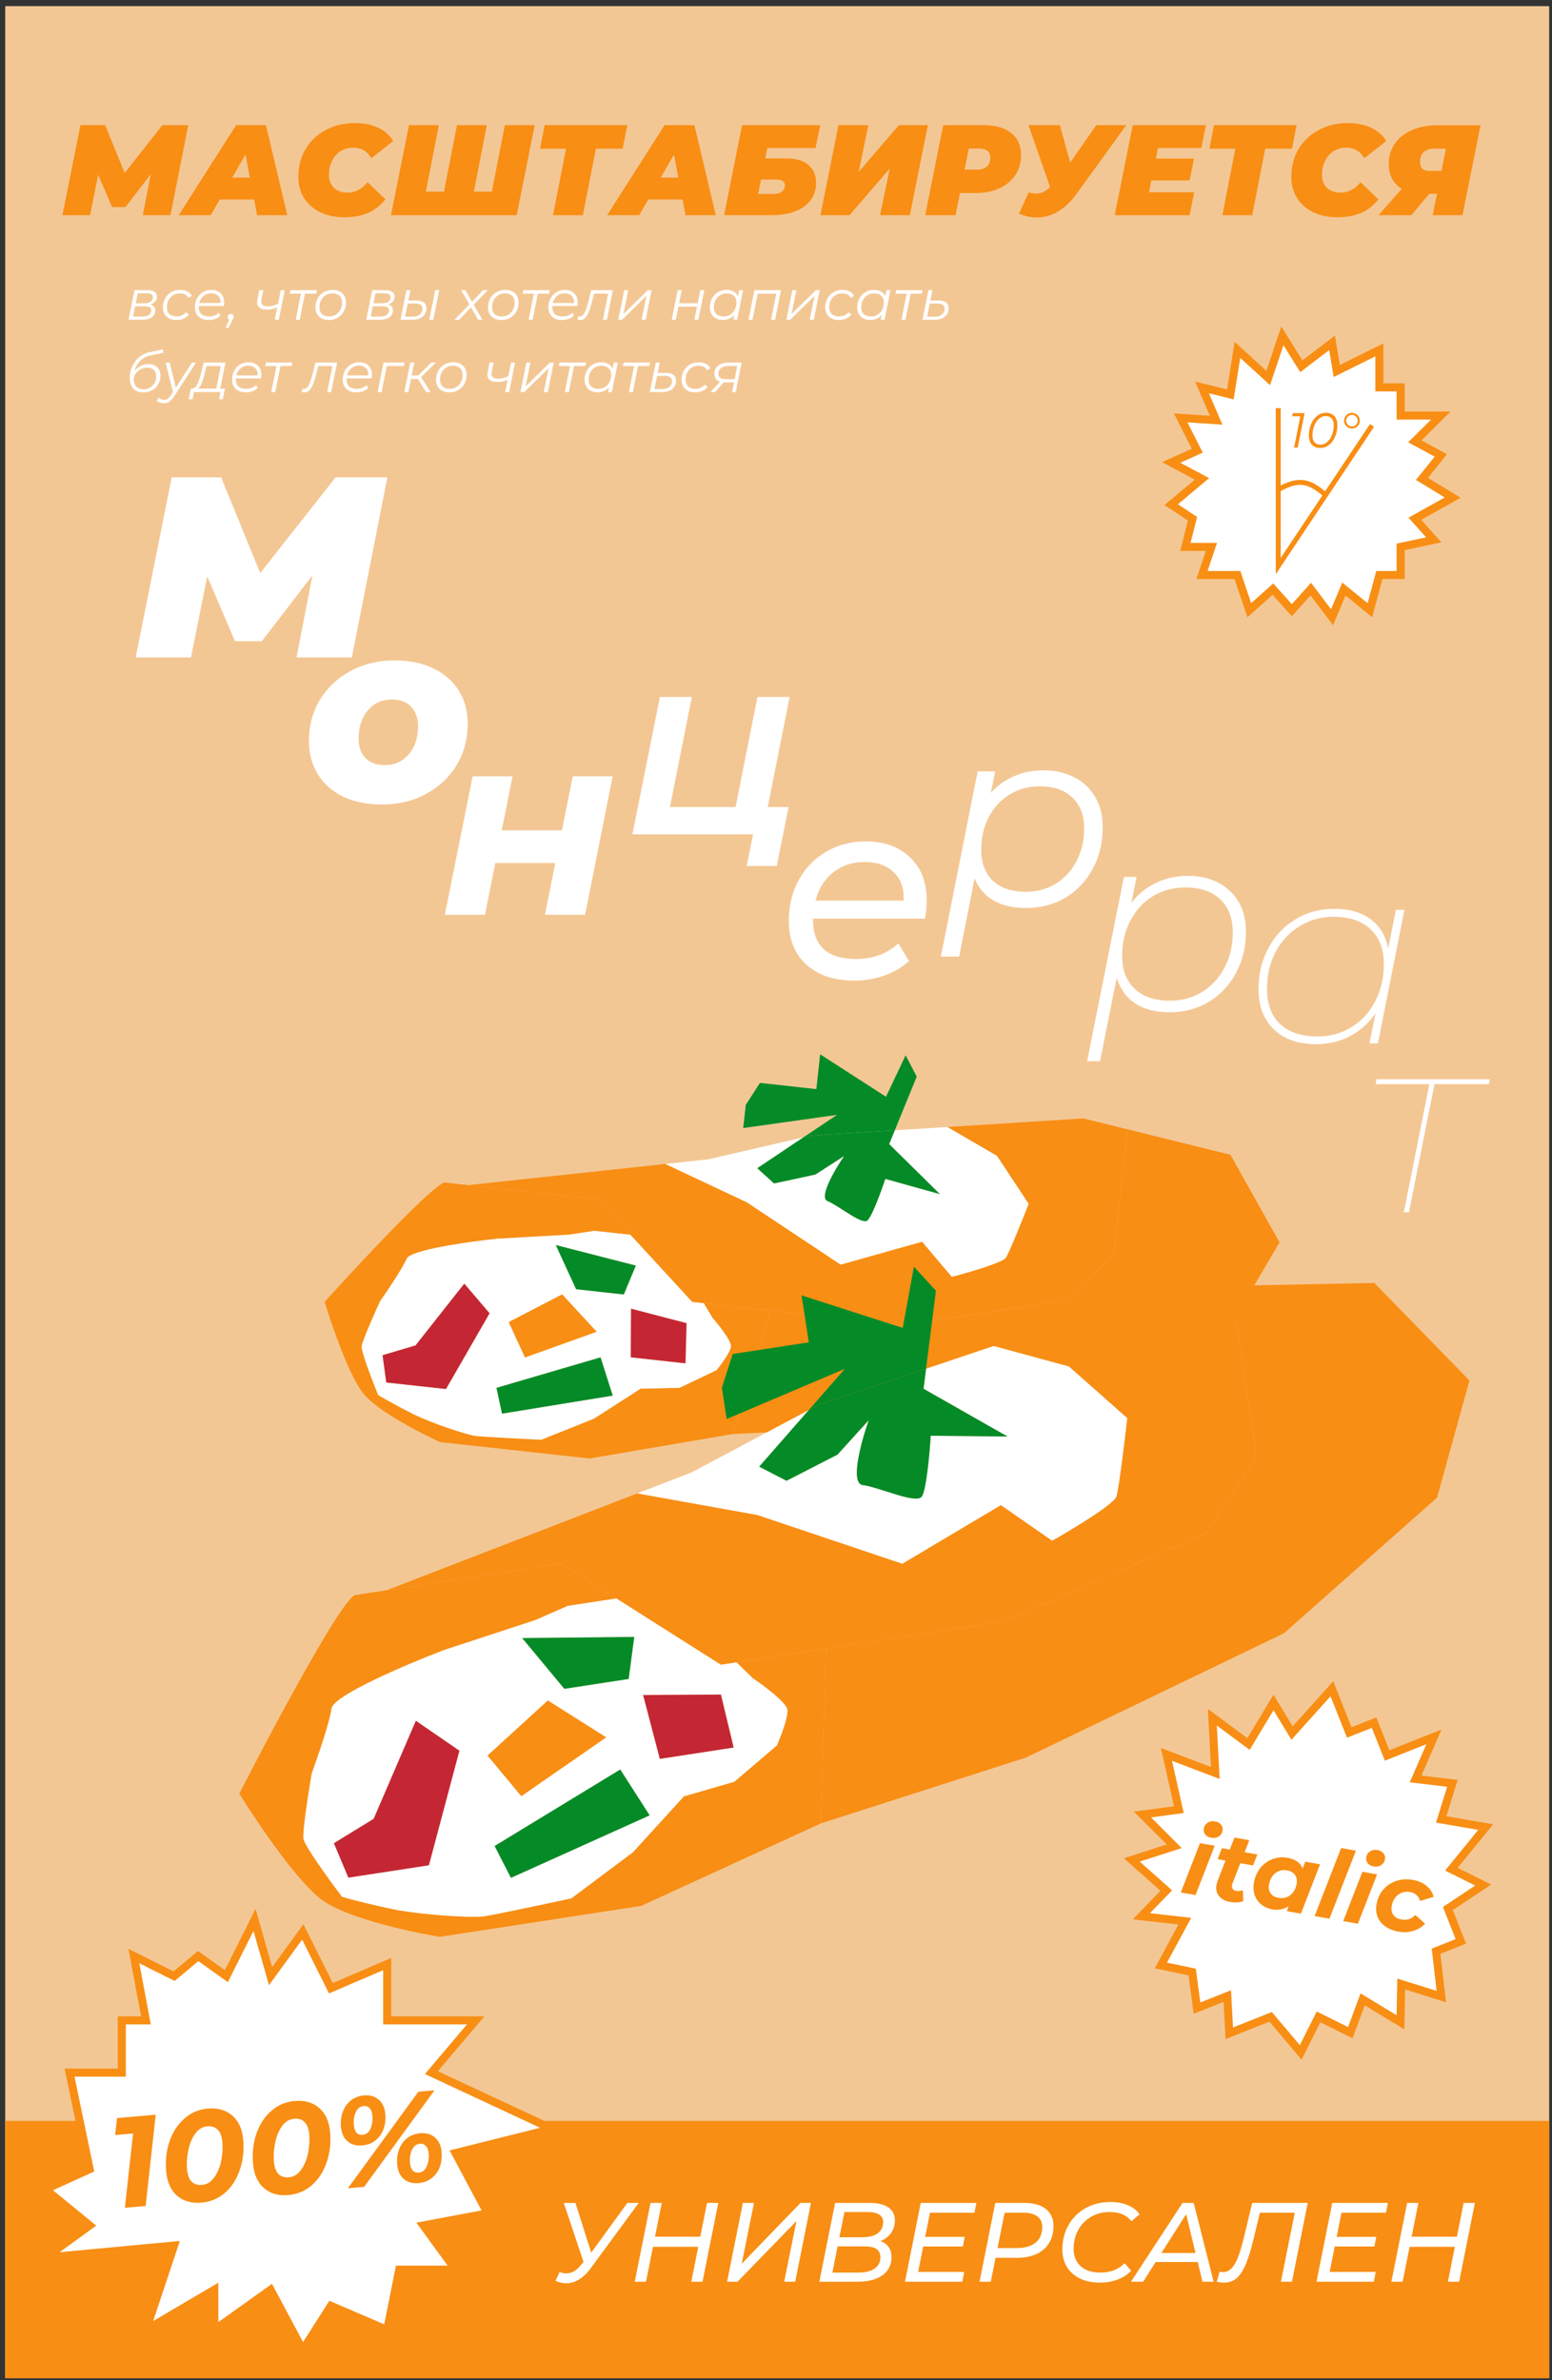 <svg width="193" height="296" viewBox="0 0 193 296" fill="none" xmlns="http://www.w3.org/2000/svg">
<rect x="0" y="0" width="193" height="296" fill="#333333" stroke="none"/>
<rect x="0.649" y="0.762" width="192" height="295" fill="#F3C794"/>
<path d="M48.169 59.362L43.753 81.762H36.873L38.857 71.554L32.553 79.746H29.225L25.769 71.682L23.753 81.762H16.873L21.353 59.362H27.497L32.361 71.266L41.737 59.362H48.169Z" fill="white"/>
<path d="M47.505 100.05C45.67 100.05 44.07 99.73 42.705 99.09C41.34 98.428 40.284 97.5 39.537 96.306C38.79 95.111 38.417 93.724 38.417 92.146C38.417 90.247 38.876 88.54 39.793 87.026C40.71 85.511 41.98 84.316 43.601 83.442C45.222 82.567 47.046 82.13 49.073 82.13C50.908 82.13 52.508 82.46 53.873 83.122C55.238 83.762 56.294 84.679 57.041 85.874C57.788 87.047 58.161 88.423 58.161 90.002C58.161 91.9 57.702 93.618 56.785 95.154C55.868 96.668 54.598 97.863 52.977 98.738C51.377 99.612 49.553 100.05 47.505 100.05ZM47.857 95.154C49.073 95.154 50.065 94.706 50.833 93.81C51.601 92.914 51.985 91.751 51.985 90.322C51.985 89.298 51.697 88.487 51.121 87.89C50.545 87.292 49.745 86.994 48.721 86.994C47.505 86.994 46.513 87.442 45.745 88.338C44.977 89.234 44.593 90.407 44.593 91.858C44.593 92.882 44.881 93.692 45.457 94.29C46.033 94.866 46.833 95.154 47.857 95.154Z" fill="white"/>
<path d="M58.777 96.546H63.737L62.393 103.266H69.881L71.225 96.546H76.185L72.761 113.762H67.769L69.049 107.33H61.593L60.313 113.762H55.321L58.777 96.546Z" fill="white"/>
<path d="M23.409 15.562L21.201 26.762H17.761L18.753 21.658L15.601 25.754H13.937L12.209 21.722L11.201 26.762H7.761L10.001 15.562H13.073L15.505 21.514L20.193 15.562H23.409ZM31.599 24.81H27.327L26.207 26.762H22.223L29.359 15.562H33.071L35.727 26.762H31.967L31.599 24.81ZM31.071 22.09L30.527 19.226L28.879 22.09H31.071ZM42.845 27.018C41.703 27.018 40.696 26.81 39.821 26.394C38.957 25.967 38.285 25.375 37.805 24.618C37.336 23.86 37.101 22.991 37.101 22.01C37.101 20.708 37.4 19.551 37.997 18.538C38.605 17.524 39.442 16.735 40.509 16.17C41.586 15.594 42.807 15.306 44.173 15.306C45.25 15.306 46.205 15.503 47.037 15.898C47.869 16.282 48.487 16.831 48.893 17.546L46.173 19.674C45.672 18.799 44.925 18.362 43.933 18.362C43.346 18.362 42.824 18.506 42.365 18.794C41.906 19.082 41.549 19.487 41.293 20.01C41.037 20.522 40.909 21.108 40.909 21.77C40.909 22.431 41.117 22.964 41.533 23.37C41.959 23.764 42.52 23.962 43.213 23.962C44.162 23.962 44.994 23.53 45.709 22.666L47.933 24.794C47.282 25.594 46.541 26.164 45.709 26.506C44.888 26.847 43.933 27.018 42.845 27.018ZM66.492 15.562L64.252 26.762H48.62L50.86 15.562H54.572L52.956 23.834H55.212L56.828 15.562H60.54L58.924 23.834H61.164L62.78 15.562H66.492ZM77.43 18.49H74.102L72.486 26.762H68.774L70.39 18.49H67.158L67.734 15.562H78.006L77.43 18.49ZM84.88 24.81H80.609L79.489 26.762H75.504L82.641 15.562H86.353L89.008 26.762H85.249L84.88 24.81ZM84.353 22.09L83.808 19.226L82.16 22.09H84.353ZM92.282 15.562H101.994L101.418 18.41H95.418L95.162 19.706H97.834C98.997 19.706 99.893 19.972 100.522 20.506C101.162 21.039 101.482 21.791 101.482 22.762C101.482 23.572 101.258 24.282 100.81 24.89C100.362 25.487 99.722 25.951 98.89 26.282C98.058 26.602 97.077 26.762 95.946 26.762H90.042L92.282 15.562ZM96.218 24.122C96.645 24.122 96.981 24.026 97.226 23.834C97.482 23.642 97.61 23.386 97.61 23.066C97.61 22.575 97.264 22.33 96.57 22.33H94.634L94.282 24.122H96.218ZM104.267 15.562H107.979L106.779 21.386L111.787 15.562H115.387L113.147 26.762H109.435L110.651 20.954L105.643 26.762L102.027 26.762L104.267 15.562ZM122.272 15.562C123.765 15.562 124.923 15.887 125.744 16.538C126.565 17.188 126.976 18.1 126.976 19.274C126.976 20.212 126.741 21.039 126.272 21.754C125.813 22.468 125.152 23.023 124.288 23.418C123.435 23.812 122.443 24.01 121.312 24.01H119.376L118.832 26.762H115.056L117.296 15.562H122.272ZM121.504 21.098C122.027 21.098 122.432 20.97 122.72 20.714C123.008 20.447 123.152 20.079 123.152 19.61C123.152 18.852 122.683 18.474 121.744 18.474H120.48L119.952 21.098H121.504ZM140.06 15.562L133.868 24.122C133.154 25.092 132.38 25.823 131.548 26.314C130.716 26.804 129.847 27.05 128.94 27.05C128.215 27.05 127.474 26.89 126.716 26.57L127.916 23.93C128.268 24.026 128.588 24.074 128.876 24.074C129.218 24.074 129.522 24.004 129.788 23.866C130.066 23.727 130.327 23.519 130.572 23.242L127.9 15.562H131.804L133.084 20.218L136.332 15.562H140.06ZM143.996 18.41L143.74 19.722H148.476L147.932 22.442H143.18L142.892 23.914H148.508L147.932 26.762H138.62L140.86 15.562H149.964L149.388 18.41H143.996ZM160.664 18.49H157.336L155.72 26.762H152.008L153.624 18.49H150.392L150.968 15.562H161.24L160.664 18.49ZM166.329 27.018C165.188 27.018 164.18 26.81 163.305 26.394C162.441 25.967 161.769 25.375 161.289 24.618C160.82 23.86 160.585 22.991 160.585 22.01C160.585 20.708 160.884 19.551 161.481 18.538C162.089 17.524 162.927 16.735 163.993 16.17C165.071 15.594 166.292 15.306 167.657 15.306C168.735 15.306 169.689 15.503 170.521 15.898C171.353 16.282 171.972 16.831 172.377 17.546L169.657 19.674C169.156 18.799 168.409 18.362 167.417 18.362C166.831 18.362 166.308 18.506 165.849 18.794C165.391 19.082 165.033 19.487 164.777 20.01C164.521 20.522 164.393 21.108 164.393 21.77C164.393 22.431 164.601 22.964 165.017 23.37C165.444 23.764 166.004 23.962 166.697 23.962C167.647 23.962 168.479 23.53 169.193 22.666L171.417 24.794C170.767 25.594 170.025 26.164 169.193 26.506C168.372 26.847 167.417 27.018 166.329 27.018ZM184.109 15.578L181.869 26.762H178.157L178.701 24.106H177.741L175.501 26.762H171.421L174.333 23.482C173.799 23.172 173.394 22.756 173.117 22.234C172.839 21.711 172.701 21.098 172.701 20.394C172.701 19.434 172.951 18.591 173.453 17.866C173.954 17.14 174.658 16.58 175.565 16.186C176.471 15.78 177.517 15.578 178.701 15.578L184.109 15.578ZM178.333 18.49C177.778 18.49 177.346 18.634 177.037 18.922C176.738 19.199 176.589 19.594 176.589 20.106C176.589 20.5 176.685 20.794 176.877 20.986C177.069 21.167 177.373 21.258 177.789 21.258H179.261L179.805 18.49H178.333Z" fill="#F88E14"/>
<path d="M15.985 39.762L16.727 36.087H18.33C18.717 36.087 19.011 36.157 19.212 36.297C19.413 36.432 19.513 36.633 19.513 36.899C19.513 37.211 19.382 37.466 19.121 37.662C18.86 37.853 18.517 37.949 18.092 37.949L18.183 37.816C18.57 37.816 18.853 37.881 19.03 38.012C19.212 38.138 19.303 38.338 19.303 38.614C19.303 38.973 19.158 39.255 18.869 39.461C18.584 39.661 18.19 39.762 17.686 39.762H15.985ZM16.552 39.37H17.714C18.059 39.37 18.328 39.302 18.519 39.167C18.715 39.031 18.813 38.842 18.813 38.6C18.813 38.418 18.752 38.287 18.631 38.208C18.51 38.128 18.314 38.089 18.043 38.089H16.811L16.552 39.37ZM16.881 37.718H17.98C18.288 37.718 18.535 37.652 18.722 37.522C18.913 37.386 19.009 37.207 19.009 36.983C19.009 36.81 18.944 36.682 18.813 36.598C18.687 36.514 18.496 36.472 18.239 36.472H17.133L16.881 37.718ZM21.959 39.797C21.609 39.797 21.305 39.734 21.049 39.608C20.797 39.477 20.601 39.295 20.461 39.062C20.326 38.828 20.258 38.553 20.258 38.236C20.258 37.816 20.349 37.442 20.531 37.116C20.713 36.784 20.965 36.525 21.287 36.339C21.613 36.147 21.985 36.052 22.4 36.052C22.741 36.052 23.032 36.115 23.275 36.241C23.522 36.362 23.713 36.544 23.849 36.787L23.429 37.032C23.326 36.845 23.184 36.707 23.002 36.619C22.825 36.53 22.61 36.486 22.358 36.486C22.05 36.486 21.774 36.56 21.532 36.71C21.289 36.859 21.098 37.064 20.958 37.326C20.823 37.582 20.755 37.879 20.755 38.215C20.755 38.574 20.86 38.854 21.07 39.055C21.285 39.255 21.588 39.356 21.98 39.356C22.218 39.356 22.437 39.311 22.638 39.223C22.843 39.129 23.011 38.996 23.142 38.824L23.499 39.097C23.34 39.316 23.123 39.489 22.848 39.615C22.573 39.736 22.276 39.797 21.959 39.797ZM25.951 39.797C25.602 39.797 25.296 39.734 25.035 39.608C24.778 39.477 24.579 39.295 24.439 39.062C24.304 38.828 24.236 38.551 24.236 38.229C24.236 37.809 24.325 37.435 24.503 37.109C24.68 36.782 24.922 36.525 25.23 36.339C25.538 36.147 25.886 36.052 26.273 36.052C26.6 36.052 26.883 36.115 27.12 36.241C27.358 36.362 27.543 36.539 27.674 36.773C27.809 37.006 27.877 37.286 27.877 37.613C27.877 37.687 27.872 37.764 27.863 37.844C27.853 37.918 27.841 37.991 27.828 38.061H24.601L24.663 37.69H27.596L27.393 37.83C27.44 37.536 27.419 37.288 27.331 37.088C27.242 36.887 27.104 36.735 26.918 36.633C26.735 36.525 26.516 36.472 26.259 36.472C25.961 36.472 25.695 36.546 25.462 36.696C25.228 36.84 25.046 37.043 24.916 37.305C24.785 37.561 24.72 37.862 24.72 38.208C24.72 38.576 24.825 38.861 25.035 39.062C25.249 39.258 25.569 39.356 25.994 39.356C26.241 39.356 26.47 39.316 26.68 39.237C26.89 39.153 27.062 39.038 27.198 38.894L27.422 39.251C27.249 39.423 27.032 39.559 26.77 39.657C26.514 39.75 26.241 39.797 25.951 39.797ZM28.059 40.784L28.626 39.489L28.675 39.797C28.572 39.797 28.486 39.762 28.416 39.692C28.346 39.622 28.311 39.535 28.311 39.433C28.311 39.316 28.351 39.22 28.43 39.146C28.509 39.071 28.6 39.034 28.703 39.034C28.805 39.034 28.89 39.069 28.955 39.139C29.025 39.204 29.06 39.29 29.06 39.398C29.06 39.458 29.048 39.517 29.025 39.573C29.006 39.624 28.974 39.689 28.927 39.769L28.395 40.784H28.059ZM34.538 38.215C34.31 38.313 34.081 38.387 33.852 38.439C33.624 38.485 33.407 38.509 33.201 38.509C32.758 38.509 32.427 38.406 32.207 38.201C31.993 37.995 31.925 37.687 32.004 37.277L32.242 36.087H32.739L32.501 37.284C32.445 37.564 32.49 37.771 32.634 37.907C32.784 38.037 33.008 38.103 33.306 38.103C33.498 38.103 33.701 38.077 33.915 38.026C34.135 37.97 34.359 37.895 34.587 37.802L34.538 38.215ZM34.174 39.762L34.909 36.087H35.406L34.671 39.762H34.174ZM36.776 39.762L37.448 36.388L37.546 36.521H36.034L36.118 36.087H39.408L39.317 36.521H37.791L37.945 36.388L37.273 39.762H36.776ZM40.901 39.797C40.56 39.797 40.264 39.734 40.012 39.608C39.764 39.477 39.571 39.295 39.431 39.062C39.295 38.828 39.228 38.553 39.228 38.236C39.228 37.816 39.319 37.442 39.501 37.116C39.683 36.784 39.935 36.525 40.257 36.339C40.579 36.147 40.945 36.052 41.356 36.052C41.696 36.052 41.99 36.115 42.238 36.241C42.49 36.367 42.683 36.546 42.819 36.78C42.959 37.013 43.029 37.288 43.029 37.606C43.029 38.026 42.938 38.401 42.756 38.733C42.574 39.059 42.322 39.318 42 39.51C41.682 39.701 41.316 39.797 40.901 39.797ZM40.936 39.356C41.244 39.356 41.517 39.283 41.755 39.139C41.997 38.989 42.186 38.784 42.322 38.523C42.462 38.261 42.532 37.965 42.532 37.634C42.532 37.27 42.424 36.987 42.21 36.787C42 36.586 41.703 36.486 41.321 36.486C41.017 36.486 40.744 36.56 40.502 36.71C40.259 36.859 40.068 37.064 39.928 37.326C39.792 37.582 39.725 37.879 39.725 38.215C39.725 38.574 39.83 38.854 40.04 39.055C40.254 39.255 40.553 39.356 40.936 39.356ZM45.544 39.762L46.286 36.087H47.889C48.276 36.087 48.57 36.157 48.771 36.297C48.971 36.432 49.072 36.633 49.072 36.899C49.072 37.211 48.941 37.466 48.68 37.662C48.418 37.853 48.075 37.949 47.651 37.949L47.742 37.816C48.129 37.816 48.411 37.881 48.589 38.012C48.771 38.138 48.862 38.338 48.862 38.614C48.862 38.973 48.717 39.255 48.428 39.461C48.143 39.661 47.749 39.762 47.245 39.762H45.544ZM46.111 39.37H47.273C47.618 39.37 47.886 39.302 48.078 39.167C48.274 39.031 48.372 38.842 48.372 38.6C48.372 38.418 48.311 38.287 48.19 38.208C48.068 38.128 47.872 38.089 47.602 38.089H46.37L46.111 39.37ZM46.44 37.718H47.539C47.847 37.718 48.094 37.652 48.281 37.522C48.472 37.386 48.568 37.207 48.568 36.983C48.568 36.81 48.502 36.682 48.372 36.598C48.246 36.514 48.054 36.472 47.798 36.472H46.692L46.44 37.718ZM53.386 39.762L54.121 36.087H54.618L53.883 39.762H53.386ZM51.79 37.375C52.201 37.375 52.509 37.456 52.714 37.62C52.924 37.783 53.029 38.03 53.029 38.362C53.029 38.646 52.957 38.894 52.812 39.104C52.672 39.314 52.474 39.477 52.217 39.594C51.961 39.706 51.66 39.762 51.314 39.762H49.802L50.537 36.094H51.034L50.782 37.375H51.79ZM51.314 39.384C51.557 39.384 51.769 39.344 51.951 39.265C52.133 39.181 52.276 39.066 52.378 38.922C52.481 38.772 52.532 38.6 52.532 38.404C52.532 37.965 52.236 37.746 51.643 37.746H50.705L50.376 39.384H51.314ZM56.515 39.762L58.496 37.732L58.44 37.977L57.348 36.087H57.873L58.783 37.676L58.559 37.669L60.085 36.087H60.659L58.776 38.026L58.818 37.746L59.987 39.762H59.455L58.496 38.082H58.72L57.103 39.762H56.515ZM62.365 39.797C62.025 39.797 61.728 39.734 61.476 39.608C61.229 39.477 61.035 39.295 60.895 39.062C60.76 38.828 60.692 38.553 60.692 38.236C60.692 37.816 60.783 37.442 60.965 37.116C61.147 36.784 61.399 36.525 61.721 36.339C62.043 36.147 62.41 36.052 62.82 36.052C63.161 36.052 63.455 36.115 63.702 36.241C63.954 36.367 64.148 36.546 64.283 36.78C64.423 37.013 64.493 37.288 64.493 37.606C64.493 38.026 64.402 38.401 64.22 38.733C64.038 39.059 63.786 39.318 63.464 39.51C63.147 39.701 62.781 39.797 62.365 39.797ZM62.4 39.356C62.708 39.356 62.981 39.283 63.219 39.139C63.462 38.989 63.651 38.784 63.786 38.523C63.926 38.261 63.996 37.965 63.996 37.634C63.996 37.27 63.889 36.987 63.674 36.787C63.464 36.586 63.168 36.486 62.785 36.486C62.482 36.486 62.209 36.56 61.966 36.71C61.724 36.859 61.532 37.064 61.392 37.326C61.257 37.582 61.189 37.879 61.189 38.215C61.189 38.574 61.294 38.854 61.504 39.055C61.719 39.255 62.018 39.356 62.4 39.356ZM65.74 39.762L66.412 36.388L66.51 36.521H64.998L65.082 36.087H68.372L68.281 36.521H66.755L66.909 36.388L66.237 39.762H65.74ZM69.913 39.797C69.563 39.797 69.258 39.734 68.996 39.608C68.74 39.477 68.541 39.295 68.401 39.062C68.266 38.828 68.198 38.551 68.198 38.229C68.198 37.809 68.287 37.435 68.464 37.109C68.642 36.782 68.884 36.525 69.192 36.339C69.5 36.147 69.848 36.052 70.235 36.052C70.562 36.052 70.844 36.115 71.082 36.241C71.32 36.362 71.505 36.539 71.635 36.773C71.771 37.006 71.838 37.286 71.838 37.613C71.838 37.687 71.834 37.764 71.824 37.844C71.815 37.918 71.803 37.991 71.789 38.061H68.562L68.625 37.69H71.558L71.355 37.83C71.402 37.536 71.381 37.288 71.292 37.088C71.204 36.887 71.066 36.735 70.879 36.633C70.697 36.525 70.478 36.472 70.221 36.472C69.923 36.472 69.657 36.546 69.423 36.696C69.19 36.84 69.008 37.043 68.877 37.305C68.747 37.561 68.681 37.862 68.681 38.208C68.681 38.576 68.786 38.861 68.996 39.062C69.211 39.258 69.531 39.356 69.955 39.356C70.203 39.356 70.431 39.316 70.641 39.237C70.851 39.153 71.024 39.038 71.159 38.894L71.383 39.251C71.211 39.423 70.994 39.559 70.732 39.657C70.476 39.75 70.203 39.797 69.913 39.797ZM71.799 39.755L71.918 39.328C71.95 39.332 71.981 39.339 72.009 39.349C72.037 39.353 72.062 39.356 72.086 39.356C72.254 39.356 72.401 39.281 72.527 39.132C72.657 38.978 72.774 38.754 72.877 38.46C72.984 38.166 73.091 37.806 73.199 37.382L73.521 36.087H76.216L75.474 39.762H74.977L75.656 36.36L75.761 36.521H73.759L73.906 36.36L73.64 37.431C73.537 37.832 73.434 38.182 73.332 38.481C73.234 38.775 73.126 39.02 73.01 39.216C72.898 39.412 72.772 39.559 72.632 39.657C72.496 39.755 72.34 39.804 72.163 39.804C72.102 39.804 72.044 39.799 71.988 39.79C71.932 39.78 71.869 39.769 71.799 39.755ZM76.886 39.762L77.628 36.087H78.125L77.53 39.055L80.554 36.087H81.03L80.295 39.762H79.784L80.393 36.787L77.369 39.762H76.886ZM83.538 39.762L84.273 36.087H84.77L84.448 37.711H86.758L87.087 36.087H87.584L86.849 39.762H86.352L86.674 38.138H84.364L84.035 39.762H83.538ZM89.879 39.797C89.566 39.797 89.288 39.734 89.046 39.608C88.803 39.482 88.614 39.302 88.479 39.069C88.343 38.835 88.276 38.558 88.276 38.236C88.276 37.923 88.327 37.634 88.43 37.368C88.532 37.102 88.677 36.871 88.864 36.675C89.05 36.474 89.27 36.32 89.522 36.213C89.778 36.105 90.056 36.052 90.355 36.052C90.677 36.052 90.95 36.11 91.174 36.227C91.398 36.339 91.57 36.504 91.692 36.724C91.813 36.938 91.874 37.2 91.874 37.508C91.874 37.951 91.792 38.345 91.629 38.691C91.465 39.036 91.234 39.307 90.936 39.503C90.637 39.699 90.285 39.797 89.879 39.797ZM89.984 39.356C90.292 39.356 90.565 39.283 90.803 39.139C91.045 38.989 91.234 38.784 91.37 38.523C91.51 38.261 91.58 37.965 91.58 37.634C91.58 37.27 91.472 36.987 91.258 36.787C91.048 36.586 90.751 36.486 90.369 36.486C90.065 36.486 89.792 36.56 89.55 36.71C89.307 36.859 89.116 37.064 88.976 37.326C88.84 37.582 88.773 37.879 88.773 38.215C88.773 38.574 88.878 38.854 89.088 39.055C89.302 39.255 89.601 39.356 89.984 39.356ZM91.195 39.762L91.405 38.705L91.615 37.963L91.685 37.193L91.909 36.087H92.406L91.671 39.762H91.195ZM93.081 39.762L93.816 36.087H97.12L96.385 39.762H95.888L96.553 36.388L96.658 36.521H94.089L94.243 36.388L93.578 39.762H93.081ZM97.791 39.762L98.533 36.087H99.03L98.435 39.055L101.459 36.087H101.935L101.2 39.762H100.689L101.298 36.787L98.274 39.762H97.791ZM104.325 39.797C103.975 39.797 103.672 39.734 103.415 39.608C103.163 39.477 102.967 39.295 102.827 39.062C102.692 38.828 102.624 38.553 102.624 38.236C102.624 37.816 102.715 37.442 102.897 37.116C103.079 36.784 103.331 36.525 103.653 36.339C103.98 36.147 104.351 36.052 104.766 36.052C105.107 36.052 105.398 36.115 105.641 36.241C105.888 36.362 106.08 36.544 106.215 36.787L105.795 37.032C105.692 36.845 105.55 36.707 105.368 36.619C105.191 36.53 104.976 36.486 104.724 36.486C104.416 36.486 104.141 36.56 103.898 36.71C103.655 36.859 103.464 37.064 103.324 37.326C103.189 37.582 103.121 37.879 103.121 38.215C103.121 38.574 103.226 38.854 103.436 39.055C103.651 39.255 103.954 39.356 104.346 39.356C104.584 39.356 104.803 39.311 105.004 39.223C105.209 39.129 105.377 38.996 105.508 38.824L105.865 39.097C105.706 39.316 105.489 39.489 105.214 39.615C104.939 39.736 104.642 39.797 104.325 39.797ZM108.206 39.797C107.893 39.797 107.615 39.734 107.373 39.608C107.13 39.482 106.941 39.302 106.806 39.069C106.67 38.835 106.603 38.558 106.603 38.236C106.603 37.923 106.654 37.634 106.757 37.368C106.859 37.102 107.004 36.871 107.191 36.675C107.377 36.474 107.597 36.32 107.849 36.213C108.105 36.105 108.383 36.052 108.682 36.052C109.004 36.052 109.277 36.11 109.501 36.227C109.725 36.339 109.897 36.504 110.019 36.724C110.14 36.938 110.201 37.2 110.201 37.508C110.201 37.951 110.119 38.345 109.956 38.691C109.792 39.036 109.561 39.307 109.263 39.503C108.964 39.699 108.612 39.797 108.206 39.797ZM108.311 39.356C108.619 39.356 108.892 39.283 109.13 39.139C109.372 38.989 109.561 38.784 109.697 38.523C109.837 38.261 109.907 37.965 109.907 37.634C109.907 37.27 109.799 36.987 109.585 36.787C109.375 36.586 109.078 36.486 108.696 36.486C108.392 36.486 108.119 36.56 107.877 36.71C107.634 36.859 107.443 37.064 107.303 37.326C107.167 37.582 107.1 37.879 107.1 38.215C107.1 38.574 107.205 38.854 107.415 39.055C107.629 39.255 107.928 39.356 108.311 39.356ZM109.522 39.762L109.732 38.705L109.942 37.963L110.012 37.193L110.236 36.087H110.733L109.998 39.762H109.522ZM112.108 39.762L112.78 36.388L112.878 36.521H111.366L111.45 36.087H114.74L114.649 36.521H113.123L113.277 36.388L112.605 39.762H112.108ZM116.725 37.375C117.141 37.375 117.451 37.456 117.656 37.62C117.866 37.783 117.971 38.03 117.971 38.362C117.971 38.646 117.899 38.894 117.754 39.104C117.614 39.314 117.416 39.477 117.159 39.594C116.903 39.706 116.602 39.762 116.256 39.762H114.716L115.458 36.087H115.948L115.696 37.375H116.725ZM116.256 39.384C116.499 39.384 116.711 39.344 116.893 39.265C117.075 39.181 117.218 39.066 117.32 38.922C117.423 38.772 117.474 38.6 117.474 38.404C117.474 37.965 117.178 37.746 116.585 37.746H115.619L115.29 39.384H116.256ZM17.805 48.804C17.282 48.804 16.874 48.65 16.58 48.342C16.286 48.034 16.139 47.588 16.139 47.005C16.139 46.617 16.197 46.249 16.314 45.899C16.431 45.549 16.596 45.229 16.811 44.94C17.026 44.65 17.282 44.408 17.581 44.212C17.88 44.016 18.209 43.88 18.568 43.806L20.276 43.449L20.29 43.876L18.68 44.212C18.307 44.291 17.975 44.44 17.686 44.66C17.401 44.879 17.168 45.154 16.986 45.486C16.809 45.817 16.692 46.19 16.636 46.606L16.489 46.515C16.704 46.113 16.981 45.808 17.322 45.598C17.663 45.388 18.043 45.283 18.463 45.283C18.93 45.283 19.294 45.411 19.555 45.668C19.821 45.92 19.954 46.274 19.954 46.732C19.954 47.128 19.861 47.483 19.674 47.796C19.492 48.108 19.238 48.356 18.911 48.538C18.589 48.715 18.22 48.804 17.805 48.804ZM17.84 48.412C18.139 48.412 18.407 48.342 18.645 48.202C18.888 48.057 19.077 47.866 19.212 47.628C19.352 47.385 19.422 47.112 19.422 46.809C19.422 46.463 19.324 46.197 19.128 46.011C18.932 45.819 18.659 45.724 18.309 45.724C18.09 45.724 17.88 45.763 17.679 45.843C17.478 45.922 17.299 46.029 17.14 46.165C16.981 46.3 16.855 46.456 16.762 46.634C16.673 46.811 16.629 47 16.629 47.201C16.629 47.565 16.736 47.859 16.951 48.083C17.17 48.302 17.467 48.412 17.84 48.412ZM20.363 50.155C20.19 50.155 20.024 50.124 19.866 50.064C19.707 50.008 19.581 49.928 19.488 49.826L19.754 49.462C19.833 49.546 19.926 49.611 20.034 49.658C20.141 49.704 20.262 49.728 20.398 49.728C20.556 49.728 20.701 49.683 20.832 49.595C20.967 49.511 21.107 49.357 21.252 49.133L21.623 48.566L21.686 48.496L23.87 45.087H24.381L21.693 49.238C21.539 49.471 21.394 49.653 21.259 49.784C21.123 49.919 20.983 50.015 20.839 50.071C20.699 50.127 20.54 50.155 20.363 50.155ZM21.539 48.867L20.594 45.087H21.098L21.924 48.461L21.539 48.867ZM26.853 48.524L27.455 45.521H25.684L25.481 46.361C25.416 46.608 25.348 46.851 25.278 47.089C25.212 47.322 25.138 47.537 25.054 47.733C24.97 47.929 24.872 48.09 24.76 48.216C24.652 48.337 24.524 48.407 24.375 48.426L23.864 48.328C24.013 48.332 24.144 48.281 24.256 48.174C24.372 48.062 24.477 47.908 24.571 47.712C24.664 47.516 24.748 47.294 24.823 47.047C24.898 46.799 24.968 46.547 25.033 46.291L25.327 45.087H28.036L27.35 48.524H26.853ZM23.472 49.651L23.731 48.328H27.966L27.707 49.651H27.238L27.413 48.762H24.116L23.941 49.651H23.472ZM30.573 48.797C30.223 48.797 29.917 48.734 29.656 48.608C29.399 48.477 29.201 48.295 29.061 48.062C28.925 47.828 28.858 47.551 28.858 47.229C28.858 46.809 28.946 46.435 29.124 46.109C29.301 45.782 29.544 45.525 29.852 45.339C30.16 45.147 30.507 45.052 30.895 45.052C31.221 45.052 31.504 45.115 31.742 45.241C31.98 45.362 32.164 45.539 32.295 45.773C32.43 46.006 32.498 46.286 32.498 46.613C32.498 46.687 32.493 46.764 32.484 46.844C32.474 46.918 32.463 46.991 32.449 47.061H29.222L29.285 46.69H32.218L32.015 46.83C32.061 46.536 32.04 46.288 31.952 46.088C31.863 45.887 31.725 45.735 31.539 45.633C31.357 45.525 31.137 45.472 30.881 45.472C30.582 45.472 30.316 45.546 30.083 45.696C29.849 45.84 29.667 46.043 29.537 46.305C29.406 46.561 29.341 46.862 29.341 47.208C29.341 47.576 29.446 47.861 29.656 48.062C29.87 48.258 30.19 48.356 30.615 48.356C30.862 48.356 31.091 48.316 31.301 48.237C31.511 48.153 31.683 48.038 31.819 47.894L32.043 48.251C31.87 48.423 31.653 48.559 31.392 48.657C31.135 48.75 30.862 48.797 30.573 48.797ZM33.734 48.762L34.406 45.388L34.504 45.521H32.992L33.076 45.087H36.366L36.275 45.521H34.749L34.903 45.388L34.231 48.762H33.734ZM37.51 48.755L37.629 48.328C37.661 48.332 37.691 48.339 37.719 48.349C37.748 48.353 37.773 48.356 37.797 48.356C37.965 48.356 38.111 48.281 38.237 48.132C38.368 47.978 38.485 47.754 38.587 47.46C38.695 47.166 38.802 46.806 38.91 46.382L39.231 45.087H41.926L41.184 48.762H40.688L41.367 45.36L41.471 45.521H39.469L39.617 45.36L39.35 46.431C39.248 46.832 39.145 47.182 39.042 47.481C38.944 47.775 38.837 48.02 38.721 48.216C38.608 48.412 38.483 48.559 38.343 48.657C38.207 48.755 38.051 48.804 37.873 48.804C37.813 48.804 37.755 48.799 37.699 48.79C37.642 48.78 37.58 48.769 37.51 48.755ZM44.333 48.797C43.983 48.797 43.678 48.734 43.416 48.608C43.16 48.477 42.961 48.295 42.821 48.062C42.686 47.828 42.618 47.551 42.618 47.229C42.618 46.809 42.707 46.435 42.884 46.109C43.062 45.782 43.304 45.525 43.612 45.339C43.92 45.147 44.268 45.052 44.655 45.052C44.982 45.052 45.264 45.115 45.502 45.241C45.74 45.362 45.925 45.539 46.055 45.773C46.191 46.006 46.258 46.286 46.258 46.613C46.258 46.687 46.254 46.764 46.244 46.844C46.235 46.918 46.223 46.991 46.209 47.061H42.982L43.045 46.69H45.978L45.775 46.83C45.822 46.536 45.801 46.288 45.712 46.088C45.624 45.887 45.486 45.735 45.299 45.633C45.117 45.525 44.898 45.472 44.641 45.472C44.343 45.472 44.077 45.546 43.843 45.696C43.61 45.84 43.428 46.043 43.297 46.305C43.167 46.561 43.101 46.862 43.101 47.208C43.101 47.576 43.206 47.861 43.416 48.062C43.631 48.258 43.951 48.356 44.375 48.356C44.623 48.356 44.851 48.316 45.061 48.237C45.271 48.153 45.444 48.038 45.579 47.894L45.803 48.251C45.631 48.423 45.414 48.559 45.152 48.657C44.896 48.75 44.623 48.797 44.333 48.797ZM46.959 48.762L47.694 45.087H50.305L50.214 45.521H47.974L48.121 45.395L47.456 48.762H46.959ZM52.983 48.762L51.856 46.935L52.269 46.746L53.55 48.762H52.983ZM50.281 48.762L51.023 45.087H51.52L50.778 48.762H50.281ZM50.96 47.124L51.037 46.697H52.22L52.143 47.124H50.96ZM52.283 46.977L51.8 46.907L53.641 45.087H54.201L52.283 46.977ZM55.892 48.797C55.551 48.797 55.255 48.734 55.003 48.608C54.755 48.477 54.562 48.295 54.422 48.062C54.286 47.828 54.219 47.553 54.219 47.236C54.219 46.816 54.31 46.442 54.492 46.116C54.674 45.784 54.926 45.525 55.248 45.339C55.57 45.147 55.936 45.052 56.347 45.052C56.687 45.052 56.981 45.115 57.229 45.241C57.481 45.367 57.674 45.546 57.81 45.78C57.95 46.013 58.02 46.288 58.02 46.606C58.02 47.026 57.929 47.401 57.747 47.733C57.565 48.059 57.313 48.318 56.991 48.51C56.673 48.701 56.307 48.797 55.892 48.797ZM55.927 48.356C56.235 48.356 56.508 48.283 56.746 48.139C56.988 47.989 57.177 47.784 57.313 47.523C57.453 47.261 57.523 46.965 57.523 46.634C57.523 46.27 57.415 45.987 57.201 45.787C56.991 45.586 56.694 45.486 56.312 45.486C56.008 45.486 55.735 45.56 55.493 45.71C55.25 45.859 55.059 46.064 54.919 46.326C54.783 46.582 54.716 46.879 54.716 47.215C54.716 47.574 54.821 47.854 55.031 48.055C55.245 48.255 55.544 48.356 55.927 48.356ZM63.181 47.215C62.952 47.313 62.724 47.387 62.495 47.439C62.266 47.485 62.049 47.509 61.844 47.509C61.401 47.509 61.069 47.406 60.85 47.201C60.635 46.995 60.568 46.687 60.647 46.277L60.885 45.087H61.382L61.144 46.284C61.088 46.564 61.132 46.771 61.277 46.907C61.426 47.037 61.65 47.103 61.949 47.103C62.14 47.103 62.343 47.077 62.558 47.026C62.777 46.97 63.001 46.895 63.23 46.802L63.181 47.215ZM62.817 48.762L63.552 45.087H64.049L63.314 48.762H62.817ZM64.718 48.762L65.46 45.087H65.957L65.362 48.055L68.386 45.087H68.862L68.127 48.762H67.616L68.225 45.787L65.201 48.762H64.718ZM70.238 48.762L70.91 45.388L71.008 45.521H69.496L69.58 45.087H72.87L72.779 45.521H71.253L71.407 45.388L70.735 48.762H70.238ZM74.299 48.797C73.987 48.797 73.709 48.734 73.466 48.608C73.224 48.482 73.035 48.302 72.9 48.069C72.764 47.835 72.697 47.558 72.697 47.236C72.697 46.923 72.748 46.634 72.85 46.368C72.953 46.102 73.098 45.871 73.284 45.675C73.471 45.474 73.691 45.32 73.942 45.213C74.199 45.105 74.477 45.052 74.775 45.052C75.097 45.052 75.371 45.11 75.594 45.227C75.819 45.339 75.991 45.504 76.112 45.724C76.234 45.938 76.294 46.2 76.294 46.508C76.294 46.951 76.213 47.345 76.049 47.691C75.886 48.036 75.655 48.307 75.356 48.503C75.058 48.699 74.706 48.797 74.299 48.797ZM74.404 48.356C74.713 48.356 74.986 48.283 75.224 48.139C75.466 47.989 75.655 47.784 75.79 47.523C75.93 47.261 76.001 46.965 76.001 46.634C76.001 46.27 75.893 45.987 75.678 45.787C75.469 45.586 75.172 45.486 74.79 45.486C74.486 45.486 74.213 45.56 73.971 45.71C73.728 45.859 73.537 46.064 73.397 46.326C73.261 46.582 73.194 46.879 73.194 47.215C73.194 47.574 73.299 47.854 73.508 48.055C73.723 48.255 74.022 48.356 74.404 48.356ZM75.615 48.762L75.826 47.705L76.035 46.963L76.106 46.193L76.329 45.087H76.826L76.091 48.762H75.615ZM78.202 48.762L78.874 45.388L78.972 45.521H77.46L77.544 45.087H80.834L80.743 45.521H79.217L79.371 45.388L78.699 48.762H78.202ZM82.819 46.375C83.235 46.375 83.545 46.456 83.75 46.62C83.96 46.783 84.065 47.03 84.065 47.362C84.065 47.646 83.993 47.894 83.848 48.104C83.708 48.314 83.51 48.477 83.253 48.594C82.997 48.706 82.696 48.762 82.35 48.762H80.81L81.552 45.087H82.042L81.79 46.375H82.819ZM82.35 48.384C82.593 48.384 82.805 48.344 82.987 48.265C83.169 48.181 83.312 48.066 83.414 47.922C83.517 47.772 83.568 47.6 83.568 47.404C83.568 46.965 83.272 46.746 82.679 46.746H81.713L81.384 48.384H82.35ZM86.456 48.797C86.106 48.797 85.803 48.734 85.546 48.608C85.294 48.477 85.098 48.295 84.958 48.062C84.823 47.828 84.755 47.553 84.755 47.236C84.755 46.816 84.846 46.442 85.028 46.116C85.21 45.784 85.462 45.525 85.784 45.339C86.111 45.147 86.482 45.052 86.897 45.052C87.238 45.052 87.529 45.115 87.772 45.241C88.019 45.362 88.211 45.544 88.346 45.787L87.926 46.032C87.823 45.845 87.681 45.707 87.499 45.619C87.322 45.53 87.107 45.486 86.855 45.486C86.547 45.486 86.272 45.56 86.029 45.71C85.786 45.859 85.595 46.064 85.455 46.326C85.32 46.582 85.252 46.879 85.252 47.215C85.252 47.574 85.357 47.854 85.567 48.055C85.782 48.255 86.085 48.356 86.477 48.356C86.715 48.356 86.934 48.311 87.135 48.223C87.34 48.129 87.508 47.996 87.639 47.824L87.996 48.097C87.837 48.316 87.62 48.489 87.345 48.615C87.07 48.736 86.773 48.797 86.456 48.797ZM91.038 48.762L91.304 47.425L91.381 47.558H90.149C89.72 47.558 89.393 47.464 89.169 47.278C88.945 47.086 88.833 46.823 88.833 46.487C88.833 46.048 88.996 45.705 89.323 45.458C89.65 45.21 90.095 45.087 90.66 45.087H92.221L91.493 48.762H91.038ZM88.35 48.762L89.645 47.348H90.17L88.917 48.762H88.35ZM91.332 47.299L91.717 45.353L91.787 45.514H90.625C90.219 45.514 89.904 45.598 89.68 45.766C89.456 45.934 89.344 46.172 89.344 46.48C89.344 46.932 89.638 47.159 90.226 47.159H91.444L91.332 47.299Z" fill="white"/>
<path d="M153.884 43.512L153.002 49.053L149.473 48.178L151.237 52.262L146.826 51.97L148.884 56.053L145.649 57.512L149.473 59.553L145.649 62.762L148.296 64.512L147.414 68.012H150.649L149.473 71.512H153.884L155.355 75.887L158.296 73.262L160.649 75.887L163.002 73.262L165.649 76.762L167.12 73.262L170.355 75.887L171.531 71.512H174.178V68.012L178.296 67.137L175.943 64.512L180.649 61.887L176.826 59.553L179.178 56.637L175.943 54.887L179.178 51.678H174.178V48.178H171.531V43.512L166.237 46.137L165.649 42.637L161.826 45.553L159.473 41.762L157.708 47.012L153.884 43.512Z" fill="white" stroke="#F88E14"/>
<path d="M145.058 218.184L146.594 225.052L142.075 225.665L146.021 229.608L140.743 231.309L145.032 235.117L141.936 238.313L147.337 238.924L144.365 244.433L148.26 245.248L148.85 249.736L152.622 248.239L152.87 252.864L158.012 250.823L161.751 255.242L163.965 250.821L167.922 252.793L169.45 248.644L174.155 251.499L174.25 246.739L179.235 248.302L178.583 242.658L181.668 241.434L180.049 237.354L184.444 234.429L180.487 232.458L184.758 227.221L179.221 226.27L180.615 221.781L176.034 221.238L178.321 216.001L172.493 218.315L170.873 214.235L167.788 215.459L165.629 210.02L160.672 215.529L158.367 211.721L155.26 216.89L150.763 213.559L151.134 220.495L145.058 218.184Z" fill="white" stroke="#F88E14"/>
<path d="M95.775 162.985L112.275 164.798L132.228 161.774L138.476 156.2L140.207 140.448L134.72 139.093L117.8 140.156L123.98 143.756L127.917 149.718C127.144 151.685 125.498 155.776 125.095 156.399C124.693 157.023 120.439 158.253 118.362 158.79L114.667 154.419L104.544 157.271L92.871 149.52L82.749 144.755L58.248 147.385L74.335 149.152L78.393 153.563L86.082 161.92L87.525 162.079L95.775 162.985Z" fill="#F88E14"/>
<path d="M112.275 164.798L95.775 162.985L91.166 178.338L110.893 177.376L136.686 172.489L153.471 164.108L159.118 154.503L153.01 143.607L140.207 140.448L138.476 156.2L132.228 161.774L112.275 164.798Z" fill="#F88E14"/>
<path d="M55.36 147.068C54.205 146.941 44.886 156.907 40.371 161.906C41.238 164.783 43.411 171.088 45.174 173.285C46.936 175.482 52.283 178.239 54.736 179.344L73.298 181.383L91.166 178.338L95.775 162.985L87.525 162.079L88.582 163.864C89.385 164.787 90.973 166.798 90.9 167.458C90.828 168.118 89.681 169.689 89.117 170.392L84.491 172.597L79.68 172.694L73.842 176.435L67.292 179.054C65.008 178.942 60.193 178.691 59.203 178.582C57.966 178.446 53.542 176.917 51.364 175.843C49.621 174.984 47.749 173.915 47.03 173.489C46.318 171.741 44.911 168.081 44.983 167.421C45.056 166.761 46.536 163.418 47.268 161.829C48.175 160.538 50.104 157.675 50.56 156.557C51.017 155.438 58.31 154.417 61.899 154.046L70.72 153.555L73.904 153.07L78.393 153.563L74.335 149.152L58.248 147.385L55.36 147.068Z" fill="#F88E14"/>
<path d="M99.909 141.443L88.03 144.188L82.749 144.755L92.871 149.52L104.544 157.271L114.667 154.419L118.362 158.79C120.439 158.253 124.693 157.023 125.095 156.399C125.498 155.776 127.144 151.685 127.917 149.718L123.98 143.756L117.8 140.156L111.275 140.565L110.574 142.283L116.883 148.506L110.098 146.613C109.581 148.156 108.408 151.352 107.859 151.793C107.172 152.343 104.305 149.941 102.907 149.37C101.788 148.914 103.826 145.437 104.985 143.756L101.391 146.074L96.26 147.179L94.172 145.281L99.909 141.443Z" fill="white"/>
<path d="M114 133.895L112.622 131.24L110.177 136.397L101.99 131.115L101.515 135.445L94.502 134.674L92.742 137.402L92.424 140.289L104.085 138.649L99.909 141.443L100.88 141.218L111.275 140.565L114 133.895Z" fill="#048B28"/>
<path d="M116.883 148.506L110.574 142.283L111.275 140.565L100.88 141.218L99.909 141.443L94.172 145.281L96.26 147.179L101.391 146.074L104.985 143.756C103.826 145.437 101.788 148.914 102.907 149.37C104.305 149.941 107.172 152.343 107.859 151.793C108.408 151.352 109.581 148.156 110.098 146.613L116.883 148.506Z" fill="#048B28"/>
<path fill-rule="evenodd" clip-rule="evenodd" d="M73.904 153.07L70.72 153.555L61.899 154.046C58.31 154.417 51.017 155.438 50.56 156.557C50.104 157.675 48.175 160.538 47.268 161.829C46.536 163.418 45.056 166.761 44.983 167.421C44.911 168.081 46.318 171.741 47.03 173.489C47.749 173.915 49.621 174.984 51.364 175.843C53.542 176.917 57.966 178.446 59.203 178.582C60.193 178.691 65.008 178.942 67.292 179.054L73.842 176.435L79.68 172.694L84.491 172.597L89.117 170.392C89.681 169.689 90.828 168.118 90.9 167.458C90.973 166.798 89.385 164.787 88.582 163.864L87.525 162.079L86.082 161.92L78.393 153.563L73.904 153.07ZM51.674 167.321L57.736 159.64L60.88 163.325L55.461 172.746L48.036 171.93L47.574 168.54L51.674 167.321ZM63.264 164.421L69.904 160.977L74.195 165.622L65.286 168.817L63.264 164.421ZM71.645 160.334L69.118 154.839L79.065 157.393L77.577 160.986L71.645 160.334ZM78.438 168.801L78.476 162.754L85.375 164.555L85.244 169.549L78.438 168.801ZM62.43 175.807L61.739 172.601L74.68 168.806L76.195 173.563L62.43 175.807Z" fill="white"/>
<path d="M69.904 160.977L63.264 164.421L65.286 168.817L74.195 165.622L69.904 160.977Z" fill="#F88E14"/>
<path d="M78.476 162.754L78.438 168.801L85.244 169.549L85.375 164.555L78.476 162.754Z" fill="#C42733"/>
<path d="M57.736 159.64L51.674 167.321L47.574 168.54L48.036 171.93L55.461 172.746L60.88 163.325L57.736 159.64Z" fill="#C42733"/>
<path d="M61.739 172.601L62.43 175.807L76.195 173.563L74.68 168.806L61.739 172.601Z" fill="#048B28"/>
<path d="M69.118 154.839L71.645 160.334L77.577 160.986L79.065 157.393L69.118 154.839Z" fill="#048B28"/>
<path d="M102.725 205.032L124.977 201.615L150.056 190.648L156.285 181.153L153.023 159.907L145.359 160.06L123.565 167.391L132.925 169.939L140.176 176.367C139.854 179.216 139.133 185.153 138.825 186.111C138.517 187.069 133.375 190.173 130.843 191.606L124.468 187.177L112.206 194.468L94.193 188.41L79.26 185.721L48.083 197.767L69.779 194.436L76.644 198.79L89.651 207.039L91.598 206.74L102.725 205.032Z" fill="#F88E14"/>
<path d="M124.977 201.615L102.725 205.032L102.076 226.764L127.582 218.578L159.659 203.121L178.706 186.249L182.733 171.683L170.906 159.552L153.023 159.907L156.285 181.153L150.056 190.648L124.977 201.615Z" fill="#F88E14"/>
<path d="M44.189 198.365C42.631 198.605 33.92 214.933 29.76 223.067C31.905 226.533 36.967 234.029 40.047 236.288C43.127 238.548 51.1 240.284 54.701 240.87L79.735 237.025L102.076 226.764L102.725 205.032L91.598 206.74L93.609 208.709C94.985 209.636 97.771 211.713 97.908 212.603C98.045 213.493 97.094 215.954 96.602 217.073L91.315 221.585L85.046 223.401L78.71 230.352L71.049 236.082C68.018 236.737 61.621 238.099 60.286 238.304C58.617 238.56 52.284 238.11 49.054 237.467C46.469 236.953 43.641 236.211 42.55 235.904C41.003 233.865 37.875 229.563 37.739 228.673C37.602 227.783 38.368 222.884 38.768 220.545C39.504 218.535 41.025 214.107 41.231 212.482C41.437 210.856 50.633 206.958 55.205 205.213L66.589 201.472L70.59 199.719L76.644 198.79L69.779 194.436L48.083 197.767L44.189 198.365Z" fill="#F88E14"/>
<path d="M100.578 175.358L85.979 183.125L79.26 185.721L94.193 188.41L112.206 194.468L124.468 187.177L130.843 191.606C133.375 190.173 138.517 187.069 138.825 186.111C139.133 185.153 139.854 179.216 140.176 176.367L132.925 169.939L123.565 167.391L115.161 170.218L114.845 172.715L125.295 178.652L115.742 178.554C115.606 180.758 115.192 185.356 114.627 186.126C113.92 187.089 109.321 184.948 107.288 184.691C105.662 184.486 107.112 179.215 108.04 176.606L104.145 180.905L97.81 184.154L94.409 182.399L100.578 175.358Z" fill="white"/>
<path d="M116.39 160.523L113.652 157.528L112.259 165.142L99.679 161.096L100.576 166.936L91.119 168.388L89.769 172.58L90.367 176.473L105.068 170.231L100.578 175.358L101.772 174.722L115.161 170.218L116.39 160.523Z" fill="#048B28"/>
<path d="M125.295 178.652L114.845 172.715L115.161 170.218L101.772 174.722L100.578 175.358L94.409 182.399L97.81 184.154L104.145 180.905L108.04 176.606C107.112 179.215 105.662 184.486 107.288 184.691C109.321 184.948 113.92 187.089 114.627 186.126C115.192 185.356 115.606 180.758 115.742 178.554L125.295 178.652Z" fill="#048B28"/>
<path fill-rule="evenodd" clip-rule="evenodd" d="M70.59 199.719L66.589 201.472L55.205 205.213C50.633 206.958 41.437 210.856 41.231 212.482C41.025 214.107 39.504 218.535 38.768 220.545C38.368 222.884 37.602 227.783 37.739 228.673C37.875 229.563 41.003 233.865 42.55 235.904C43.641 236.211 46.469 236.953 49.054 237.467C52.284 238.11 58.617 238.56 60.286 238.304C61.621 238.099 68.018 236.737 71.049 236.082L78.71 230.352L85.046 223.401L91.315 221.585L96.602 217.073C97.094 215.954 98.045 213.493 97.908 212.603C97.771 211.713 94.985 209.636 93.609 208.709L91.598 206.74L89.651 207.039L76.644 198.79L70.59 199.719ZM46.469 226.194L51.715 214.003L57.127 217.726L53.335 231.971L43.321 233.509L41.525 229.23L46.469 226.194ZM60.635 218.326L68.126 211.483L75.377 216.062L64.827 223.375L60.635 218.326ZM70.18 210.029L64.941 203.718L78.869 203.572L78.181 208.801L70.18 210.029ZM82.052 218.738L79.979 210.802L89.65 210.74L91.231 217.328L82.052 218.738ZM63.54 233.535L61.509 229.577L77.131 220.063L80.786 225.763L63.54 233.535Z" fill="white"/>
<path d="M68.126 211.483L60.635 218.326L64.827 223.375L75.377 216.062L68.126 211.483Z" fill="#F88E14"/>
<path d="M79.979 210.802L82.052 218.738L91.231 217.328L89.65 210.74L79.979 210.802Z" fill="#C42733"/>
<path d="M51.715 214.003L46.469 226.194L41.525 229.23L43.321 233.509L53.335 231.971L57.127 217.726L51.715 214.003Z" fill="#C42733"/>
<path d="M61.509 229.577L63.54 233.535L80.786 225.763L77.131 220.063L61.509 229.577Z" fill="#048B28"/>
<path d="M64.941 203.718L70.18 210.029L78.181 208.801L78.869 203.572L64.941 203.718Z" fill="#048B28"/>
<path d="M149.224 229.219L151.055 229.542L148.67 235.677L146.838 235.354L149.224 229.219ZM150.609 228.55C150.294 228.494 150.05 228.358 149.877 228.14C149.713 227.916 149.655 227.671 149.702 227.403C149.758 227.088 149.914 226.847 150.171 226.681C150.437 226.509 150.751 226.454 151.113 226.518C151.436 226.575 151.68 226.712 151.845 226.928C152.02 227.137 152.084 227.372 152.038 227.632C151.978 227.971 151.816 228.226 151.55 228.399C151.285 228.563 150.971 228.613 150.609 228.55ZM153.282 234.175C153.256 234.235 153.232 234.321 153.213 234.431C153.141 234.841 153.329 235.085 153.778 235.164C154.022 235.207 154.284 235.176 154.562 235.071L154.603 236.431C154.149 236.611 153.599 236.644 152.953 236.53C152.354 236.424 151.901 236.182 151.594 235.803C151.287 235.424 151.183 234.958 151.28 234.407C151.308 234.249 151.36 234.068 151.437 233.862L152.397 231.387L151.416 231.214L151.95 229.846L152.931 230.019L153.511 228.525L155.355 228.85L154.774 230.344L156.358 230.623L155.824 231.991L154.241 231.712L153.282 234.175ZM164.159 231.853L161.773 237.988L160.024 237.679L160.253 237.074C159.64 237.461 158.948 237.587 158.176 237.451C157.679 237.363 157.242 237.168 156.865 236.866C156.488 236.564 156.211 236.178 156.034 235.708C155.866 235.232 155.833 234.702 155.936 234.119C156.06 233.418 156.324 232.815 156.73 232.31C157.146 231.798 157.649 231.432 158.24 231.211C158.833 230.983 159.452 230.925 160.098 231.039C161.075 231.211 161.708 231.652 161.997 232.361L162.315 231.528L164.159 231.853ZM159.012 236.026C159.374 236.09 159.712 236.06 160.027 235.937C160.342 235.806 160.606 235.597 160.82 235.309C161.033 235.022 161.175 234.673 161.248 234.264C161.324 233.83 161.255 233.465 161.039 233.167C160.831 232.87 160.499 232.682 160.042 232.601C159.68 232.537 159.341 232.571 159.025 232.702C158.711 232.825 158.447 233.031 158.234 233.318C158.021 233.605 157.878 233.954 157.806 234.364C157.73 234.797 157.795 235.162 158.003 235.458C158.218 235.756 158.555 235.946 159.012 236.026ZM166.775 229.828L168.619 230.153L165.323 238.614L163.48 238.288L166.775 229.828ZM169.42 232.78L171.252 233.103L168.866 239.238L167.034 238.915L169.42 232.78ZM170.805 232.111C170.49 232.055 170.246 231.919 170.073 231.701C169.91 231.478 169.851 231.232 169.899 230.964C169.954 230.649 170.11 230.408 170.367 230.242C170.633 230.07 170.947 230.016 171.31 230.079C171.633 230.136 171.877 230.273 172.042 230.489C172.216 230.698 172.28 230.933 172.234 231.193C172.175 231.532 172.012 231.787 171.746 231.96C171.481 232.124 171.168 232.175 170.805 232.111ZM173.917 240.226C173.263 240.111 172.713 239.892 172.266 239.57C171.819 239.247 171.499 238.85 171.306 238.377C171.123 237.898 171.081 237.375 171.181 236.807C171.305 236.106 171.581 235.505 172.011 235.004C172.44 234.503 172.979 234.143 173.627 233.924C174.275 233.705 174.969 233.661 175.71 233.792C176.387 233.911 176.945 234.156 177.384 234.526C177.831 234.889 178.132 235.348 178.286 235.903L176.589 236.408C176.414 235.784 175.992 235.414 175.323 235.295C174.96 235.232 174.617 235.265 174.294 235.394C173.98 235.518 173.712 235.722 173.491 236.008C173.278 236.296 173.136 236.64 173.065 237.042C172.989 237.475 173.057 237.845 173.272 238.151C173.487 238.449 173.827 238.639 174.292 238.721C174.97 238.84 175.54 238.648 176.002 238.145L177.211 239.235C176.819 239.662 176.332 239.962 175.749 240.135C175.174 240.31 174.563 240.34 173.917 240.226Z" fill="#F88E14"/>
<path fill-rule="evenodd" clip-rule="evenodd" d="M158.649 50.762H159.263V69.386L170.361 52.739L170.871 53.08L158.649 71.413V50.762Z" fill="#F88E14"/>
<path fill-rule="evenodd" clip-rule="evenodd" d="M162.049 60.32C161.263 60.214 160.379 60.45 159.105 61.156L158.807 60.619C160.122 59.891 161.15 59.58 162.131 59.712C163.107 59.844 163.974 60.407 164.985 61.268L164.587 61.735C163.592 60.888 162.839 60.427 162.049 60.32Z" fill="#F88E14"/>
<path d="M168.127 53.29C167.947 53.29 167.781 53.247 167.63 53.161C167.482 53.075 167.364 52.959 167.274 52.811C167.188 52.66 167.145 52.494 167.145 52.314C167.145 52.138 167.188 51.977 167.274 51.83C167.364 51.678 167.482 51.559 167.63 51.474C167.781 51.388 167.947 51.345 168.127 51.345C168.307 51.345 168.47 51.388 168.618 51.474C168.769 51.559 168.888 51.678 168.974 51.83C169.059 51.977 169.102 52.138 169.102 52.314C169.102 52.494 169.059 52.66 168.974 52.811C168.888 52.959 168.769 53.075 168.618 53.161C168.47 53.247 168.307 53.29 168.127 53.29ZM168.127 53.032C168.327 53.032 168.495 52.965 168.63 52.83C168.765 52.691 168.832 52.519 168.832 52.314C168.832 52.114 168.765 51.946 168.63 51.811C168.495 51.672 168.327 51.602 168.127 51.602C167.926 51.602 167.756 51.67 167.617 51.805C167.482 51.94 167.415 52.11 167.415 52.314C167.415 52.519 167.482 52.691 167.617 52.83C167.756 52.965 167.926 53.032 168.127 53.032Z" fill="#F88E14"/>
<path d="M164.162 55.708C163.724 55.708 163.381 55.571 163.131 55.297C162.886 55.023 162.763 54.642 162.763 54.155C162.763 53.664 162.851 53.204 163.027 52.775C163.203 52.341 163.454 51.993 163.781 51.731C164.109 51.469 164.485 51.339 164.911 51.339C165.348 51.339 165.69 51.476 165.936 51.75C166.185 52.024 166.31 52.404 166.31 52.891C166.31 53.382 166.222 53.844 166.046 54.278C165.87 54.708 165.618 55.053 165.291 55.315C164.964 55.577 164.587 55.708 164.162 55.708ZM164.199 55.303C164.534 55.303 164.829 55.184 165.083 54.947C165.336 54.706 165.528 54.399 165.659 54.027C165.794 53.654 165.862 53.278 165.862 52.897C165.862 52.525 165.774 52.241 165.598 52.044C165.426 51.844 165.185 51.744 164.874 51.744C164.538 51.744 164.244 51.864 163.99 52.106C163.736 52.343 163.542 52.648 163.407 53.02C163.276 53.392 163.211 53.769 163.211 54.149C163.211 54.522 163.297 54.808 163.469 55.008C163.644 55.205 163.888 55.303 164.199 55.303Z" fill="#F88E14"/>
<path d="M162.233 51.376L161.374 55.671H160.926L161.705 51.768H160.693L160.773 51.376H162.233Z" fill="#F88E14"/>
<path d="M95.473 100.37H98.065L96.593 107.698H92.849L93.649 103.762H78.641L82.065 86.674H86.033L83.313 100.37H91.473L94.193 86.674H98.193L95.473 100.37Z" fill="white"/>
<path d="M101.097 114.242V114.434C101.097 116.012 101.545 117.218 102.441 118.05C103.337 118.86 104.681 119.266 106.473 119.266C107.518 119.266 108.5 119.095 109.417 118.754C110.334 118.391 111.102 117.911 111.721 117.314L113.033 119.522C112.201 120.29 111.188 120.887 109.993 121.314C108.798 121.74 107.54 121.954 106.217 121.954C104.553 121.954 103.113 121.655 101.897 121.058C100.681 120.46 99.742 119.607 99.081 118.498C98.42 117.388 98.089 116.087 98.089 114.594C98.089 112.695 98.494 110.988 99.305 109.474C100.137 107.959 101.278 106.775 102.729 105.922C104.201 105.068 105.844 104.642 107.657 104.642C109.961 104.642 111.796 105.303 113.161 106.626C114.548 107.927 115.241 109.708 115.241 111.97C115.241 112.652 115.166 113.41 115.017 114.242H101.097ZM107.529 107.202C106.014 107.202 104.713 107.628 103.625 108.482C102.537 109.335 101.801 110.508 101.417 112.002H112.361C112.446 110.487 112.041 109.314 111.145 108.482C110.27 107.628 109.065 107.202 107.529 107.202Z" fill="white"/>
<path d="M129.769 95.802C131.198 95.802 132.468 96.09 133.577 96.666C134.708 97.242 135.582 98.063 136.201 99.13C136.82 100.196 137.129 101.455 137.129 102.906C137.129 104.804 136.713 106.522 135.881 108.058C135.07 109.572 133.94 110.767 132.489 111.642C131.038 112.495 129.406 112.922 127.593 112.922C125.993 112.922 124.649 112.612 123.561 111.994C122.473 111.354 121.684 110.436 121.193 109.242L119.273 118.97H117.001L121.577 95.93H123.753L123.209 98.618C124.02 97.7 124.98 97.007 126.089 96.538C127.198 96.047 128.425 95.802 129.769 95.802ZM127.561 110.906C128.948 110.906 130.185 110.575 131.273 109.914C132.382 109.231 133.246 108.292 133.865 107.098C134.505 105.903 134.825 104.548 134.825 103.034C134.825 101.391 134.334 100.111 133.353 99.194C132.393 98.255 131.038 97.786 129.289 97.786C127.902 97.786 126.654 98.127 125.545 98.81C124.457 99.471 123.593 100.41 122.953 101.626C122.334 102.82 122.025 104.175 122.025 105.69C122.025 107.332 122.505 108.612 123.465 109.53C124.446 110.447 125.812 110.906 127.561 110.906Z" fill="white"/>
<path d="M147.705 108.93C149.881 108.93 151.63 109.559 152.953 110.818C154.276 112.055 154.937 113.74 154.937 115.874C154.937 117.772 154.521 119.49 153.689 121.026C152.878 122.54 151.748 123.735 150.297 124.61C148.868 125.463 147.257 125.89 145.465 125.89C143.737 125.89 142.308 125.527 141.177 124.802C140.068 124.055 139.3 122.988 138.873 121.602L136.793 131.97H135.193L139.769 109.058H141.337L140.697 112.29C141.508 111.223 142.51 110.402 143.705 109.826C144.9 109.228 146.233 108.93 147.705 108.93ZM145.497 124.45C146.99 124.45 148.324 124.087 149.497 123.362C150.692 122.615 151.62 121.602 152.281 120.322C152.964 119.042 153.305 117.591 153.305 115.97C153.305 114.199 152.782 112.823 151.737 111.842C150.713 110.86 149.262 110.37 147.385 110.37C145.892 110.37 144.548 110.732 143.353 111.458C142.18 112.183 141.252 113.196 140.569 114.498C139.886 115.778 139.545 117.228 139.545 118.85C139.545 120.62 140.068 121.996 141.113 122.978C142.158 123.959 143.62 124.45 145.497 124.45Z" fill="white"/>
<path d="M174.649 113.154L171.353 129.762H170.297L171.065 125.986C170.254 127.202 169.209 128.151 167.929 128.834C166.649 129.516 165.22 129.858 163.641 129.858C161.465 129.858 159.726 129.25 158.425 128.034C157.145 126.796 156.505 125.132 156.505 123.042C156.505 121.143 156.91 119.436 157.721 117.922C158.532 116.407 159.652 115.212 161.081 114.338C162.51 113.463 164.121 113.026 165.913 113.026C167.769 113.026 169.273 113.452 170.425 114.306C171.577 115.159 172.313 116.364 172.633 117.922L173.593 113.154H174.649ZM163.833 128.898C165.412 128.898 166.82 128.514 168.057 127.746C169.316 126.978 170.297 125.911 171.001 124.546C171.726 123.159 172.089 121.612 172.089 119.906C172.089 118.028 171.534 116.578 170.425 115.554C169.337 114.53 167.812 114.018 165.849 114.018C164.27 114.018 162.852 114.412 161.593 115.202C160.334 115.97 159.342 117.036 158.617 118.402C157.913 119.767 157.561 121.303 157.561 123.01C157.561 124.887 158.105 126.338 159.193 127.362C160.302 128.386 161.849 128.898 163.833 128.898Z" fill="white"/>
<rect x="0.649" y="263.762" width="192" height="32" fill="#F88E14"/>
<path d="M79.429 273.962L73.451 282.096C72.994 282.721 72.504 283.188 71.981 283.496C71.468 283.804 70.945 283.958 70.413 283.958C69.984 283.958 69.54 283.855 69.083 283.65L69.587 282.558C69.867 282.67 70.147 282.726 70.427 282.726C71.09 282.726 71.692 282.385 72.233 281.704L72.569 281.312L70.105 273.962H71.561L73.521 280.15L78.015 273.962H79.429ZM89.323 273.962L87.363 283.762H85.963L86.831 279.422H81.203L80.335 283.762H78.935L80.895 273.962H82.295L81.455 278.162H87.083L87.923 273.962H89.323ZM92.379 273.962H93.765L92.239 281.522L99.547 273.962H100.849L98.889 283.762H97.517L99.043 276.216L91.721 283.762H90.419L92.379 273.962ZM109.477 278.708C109.915 278.857 110.256 279.1 110.499 279.436C110.741 279.772 110.863 280.192 110.863 280.696C110.863 281.685 110.48 282.446 109.715 282.978C108.959 283.5 107.923 283.762 106.607 283.762H101.889L103.849 273.962H108.189C109.178 273.962 109.939 274.148 110.471 274.522C111.012 274.886 111.283 275.418 111.283 276.118C111.283 276.752 111.115 277.294 110.779 277.742C110.452 278.18 110.018 278.502 109.477 278.708ZM105.011 275.096L104.381 278.232H107.251C108.044 278.232 108.669 278.073 109.127 277.756C109.593 277.429 109.827 276.958 109.827 276.342C109.827 275.922 109.659 275.609 109.323 275.404C108.996 275.198 108.52 275.096 107.895 275.096H105.011ZM106.705 282.628C107.591 282.628 108.273 282.464 108.749 282.138C109.234 281.802 109.477 281.326 109.477 280.71C109.477 280.224 109.304 279.879 108.959 279.674C108.623 279.468 108.114 279.366 107.433 279.366H104.157L103.513 282.628H106.705ZM115.648 275.18L115.046 278.19H119.974L119.736 279.38H114.808L114.178 282.544H119.904L119.666 283.762H112.54L114.5 273.962H121.416L121.178 275.18H115.648ZM127.409 273.962C128.548 273.962 129.43 274.214 130.055 274.718C130.69 275.212 131.007 275.917 131.007 276.832C131.007 277.662 130.82 278.376 130.447 278.974C130.083 279.562 129.556 280.014 128.865 280.332C128.174 280.64 127.358 280.794 126.415 280.794H123.797L123.209 283.762H121.809L123.769 273.962H127.409ZM126.443 279.576C127.451 279.576 128.23 279.352 128.781 278.904C129.332 278.456 129.607 277.807 129.607 276.958C129.607 276.379 129.406 275.94 129.005 275.642C128.604 275.334 128.03 275.18 127.283 275.18H124.931L124.049 279.576H126.443ZM136.785 283.874C135.814 283.874 134.979 283.701 134.279 283.356C133.579 283.01 133.042 282.53 132.669 281.914C132.296 281.288 132.109 280.565 132.109 279.744C132.109 278.652 132.356 277.658 132.851 276.762C133.346 275.866 134.046 275.156 134.951 274.634C135.866 274.111 136.92 273.85 138.115 273.85C138.927 273.85 139.646 273.985 140.271 274.256C140.896 274.517 141.377 274.89 141.713 275.376L140.705 276.244C140.117 275.478 139.221 275.096 138.017 275.096C137.112 275.096 136.318 275.301 135.637 275.712C134.956 276.122 134.428 276.678 134.055 277.378C133.691 278.068 133.509 278.829 133.509 279.66C133.509 280.565 133.798 281.288 134.377 281.83C134.965 282.362 135.8 282.628 136.883 282.628C138.087 282.628 139.076 282.24 139.851 281.466L140.663 282.39C140.215 282.875 139.655 283.244 138.983 283.496C138.32 283.748 137.588 283.874 136.785 283.874ZM148.947 281.312H143.711L142.157 283.762H140.645L147.057 273.962H148.443L150.921 283.762H149.535L148.947 281.312ZM148.667 280.192L147.505 275.362L144.425 280.192H148.667ZM162.622 273.962L160.662 283.762H159.29L161.012 275.18H156.672L155.986 278.05C155.64 279.524 155.295 280.682 154.95 281.522C154.604 282.352 154.217 282.954 153.788 283.328C153.358 283.692 152.831 283.874 152.206 283.874C151.916 283.874 151.618 283.836 151.31 283.762L151.66 282.516C151.781 282.553 151.916 282.572 152.066 282.572C152.458 282.572 152.803 282.427 153.102 282.138C153.41 281.848 153.69 281.382 153.942 280.738C154.203 280.084 154.464 279.202 154.726 278.092L155.72 273.962H162.622ZM166.822 275.18L166.22 278.19H171.148L170.91 279.38H165.982L165.352 282.544H171.078L170.84 283.762H163.714L165.674 273.962H172.59L172.352 275.18H166.822ZM183.413 273.962L181.453 283.762H180.053L180.921 279.422H175.293L174.425 283.762H173.025L174.985 273.962H176.385L175.545 278.162H181.173L182.013 273.962H183.413Z" fill="white"/>
<path d="M28.149 245.762L31.649 238.762L33.649 245.762L37.649 240.262L41.149 247.262L48.149 244.262V251.262H59.149L53.649 257.762L68.649 264.762L56.649 267.762L60.649 275.262L52.649 276.762L56.649 282.262H49.649L48.149 289.762L41.149 286.762L37.649 292.262L33.649 284.762L26.649 289.762V284.762L18.149 289.762L21.649 279.262L5.649 280.762L11.149 276.762L5.649 272.262L11.149 269.762L8.649 257.762H15.149V251.262H18.149L16.649 243.262L21.649 245.762L24.649 243.262L28.149 245.762Z" fill="white" stroke="#F88E14"/>
<path d="M19.364 262.992L18.109 274.345L15.527 274.571L16.549 265.327L14.317 265.522L14.55 263.414L19.364 262.992ZM25.069 273.928C23.826 274.037 22.811 273.751 22.023 273.07C21.234 272.379 20.782 271.375 20.667 270.057C20.549 268.718 20.686 267.47 21.078 266.311C21.479 265.152 22.093 264.209 22.918 263.484C23.742 262.748 24.717 262.33 25.844 262.232C27.087 262.123 28.103 262.414 28.892 263.105C29.679 263.786 30.131 264.785 30.246 266.102C30.363 267.441 30.221 268.69 29.82 269.85C29.428 271.009 28.821 271.956 27.997 272.692C27.171 273.417 26.196 273.829 25.069 273.928ZM25.117 271.723C25.733 271.669 26.241 271.357 26.641 270.787C27.052 270.216 27.339 269.526 27.504 268.72C27.668 267.902 27.718 267.127 27.654 266.394C27.591 265.682 27.397 265.169 27.069 264.855C26.752 264.529 26.327 264.39 25.796 264.436C25.18 264.49 24.666 264.803 24.256 265.374C23.856 265.945 23.574 266.639 23.41 267.456C23.245 268.263 23.195 269.033 23.259 269.766C23.322 270.478 23.512 270.997 23.829 271.322C24.156 271.636 24.586 271.77 25.117 271.723ZM35.872 272.982C34.628 273.091 33.613 272.805 32.825 272.124C32.036 271.433 31.584 270.429 31.469 269.111C31.352 267.772 31.489 266.524 31.88 265.365C32.282 264.206 32.895 263.263 33.72 262.538C34.544 261.802 35.52 261.384 36.646 261.286C37.889 261.177 38.905 261.468 39.694 262.159C40.482 262.84 40.933 263.839 41.049 265.156C41.166 266.495 41.024 267.744 40.622 268.904C40.231 270.062 39.623 271.01 38.799 271.746C37.974 272.471 36.998 272.883 35.872 272.982ZM35.919 270.777C36.536 270.723 37.044 270.411 37.444 269.841C37.854 269.269 38.142 268.58 38.306 267.774C38.471 266.956 38.52 266.181 38.456 265.448C38.394 264.736 38.199 264.223 37.872 263.909C37.554 263.583 37.13 263.444 36.598 263.49C35.982 263.544 35.469 263.857 35.058 264.428C34.658 264.999 34.377 265.693 34.213 266.51C34.048 267.317 33.997 268.087 34.062 268.82C34.124 269.532 34.314 270.051 34.632 270.376C34.959 270.69 35.388 270.824 35.919 270.777ZM45.044 266.814C44.311 266.878 43.702 266.707 43.216 266.3C42.742 265.891 42.47 265.294 42.401 264.508C42.342 263.838 42.416 263.216 42.623 262.641C42.83 262.067 43.158 261.599 43.608 261.238C44.068 260.866 44.622 260.651 45.27 260.595C46.004 260.53 46.608 260.702 47.082 261.111C47.568 261.518 47.845 262.115 47.914 262.901C47.973 263.581 47.9 264.208 47.693 264.783C47.486 265.348 47.152 265.816 46.692 266.188C46.242 266.549 45.692 266.757 45.044 266.814ZM52.024 260.132L54.032 259.956L45.286 271.965L43.262 272.142L52.024 260.132ZM45.073 265.495C45.541 265.454 45.877 265.194 46.081 264.716C46.285 264.237 46.362 263.711 46.312 263.137C46.274 262.702 46.161 262.385 45.972 262.188C45.783 261.979 45.539 261.888 45.242 261.914C44.774 261.955 44.438 262.215 44.234 262.693C44.029 263.171 43.952 263.698 44.002 264.271C44.041 264.707 44.154 265.029 44.344 265.237C44.533 265.435 44.776 265.521 45.073 265.495ZM52.04 271.502C51.296 271.567 50.687 271.395 50.212 270.987C49.737 270.579 49.465 269.982 49.397 269.195C49.338 268.526 49.412 267.904 49.619 267.329C49.825 266.754 50.154 266.286 50.604 265.926C51.065 265.564 51.614 265.355 52.252 265.3C52.995 265.234 53.605 265.406 54.079 265.814C54.565 266.221 54.842 266.818 54.911 267.604C54.97 268.284 54.897 268.912 54.69 269.487C54.483 270.051 54.148 270.514 53.688 270.876C53.237 271.236 52.688 271.445 52.04 271.502ZM52.07 270.198C52.527 270.158 52.858 269.899 53.062 269.421C53.276 268.931 53.358 268.399 53.308 267.825C53.27 267.389 53.151 267.073 52.952 266.876C52.762 266.668 52.524 266.577 52.237 266.602C51.77 266.643 51.429 266.908 51.215 267.398C51.01 267.876 50.933 268.402 50.983 268.976C51.022 269.412 51.136 269.734 51.325 269.942C51.524 270.139 51.773 270.224 52.07 270.198Z" fill="#F88E14"/>
<path d="M185.137 134.826H178.385L175.217 150.762H174.577L177.745 134.826H171.057L171.185 134.218H185.265L185.137 134.826Z" fill="white"/>
</svg>
